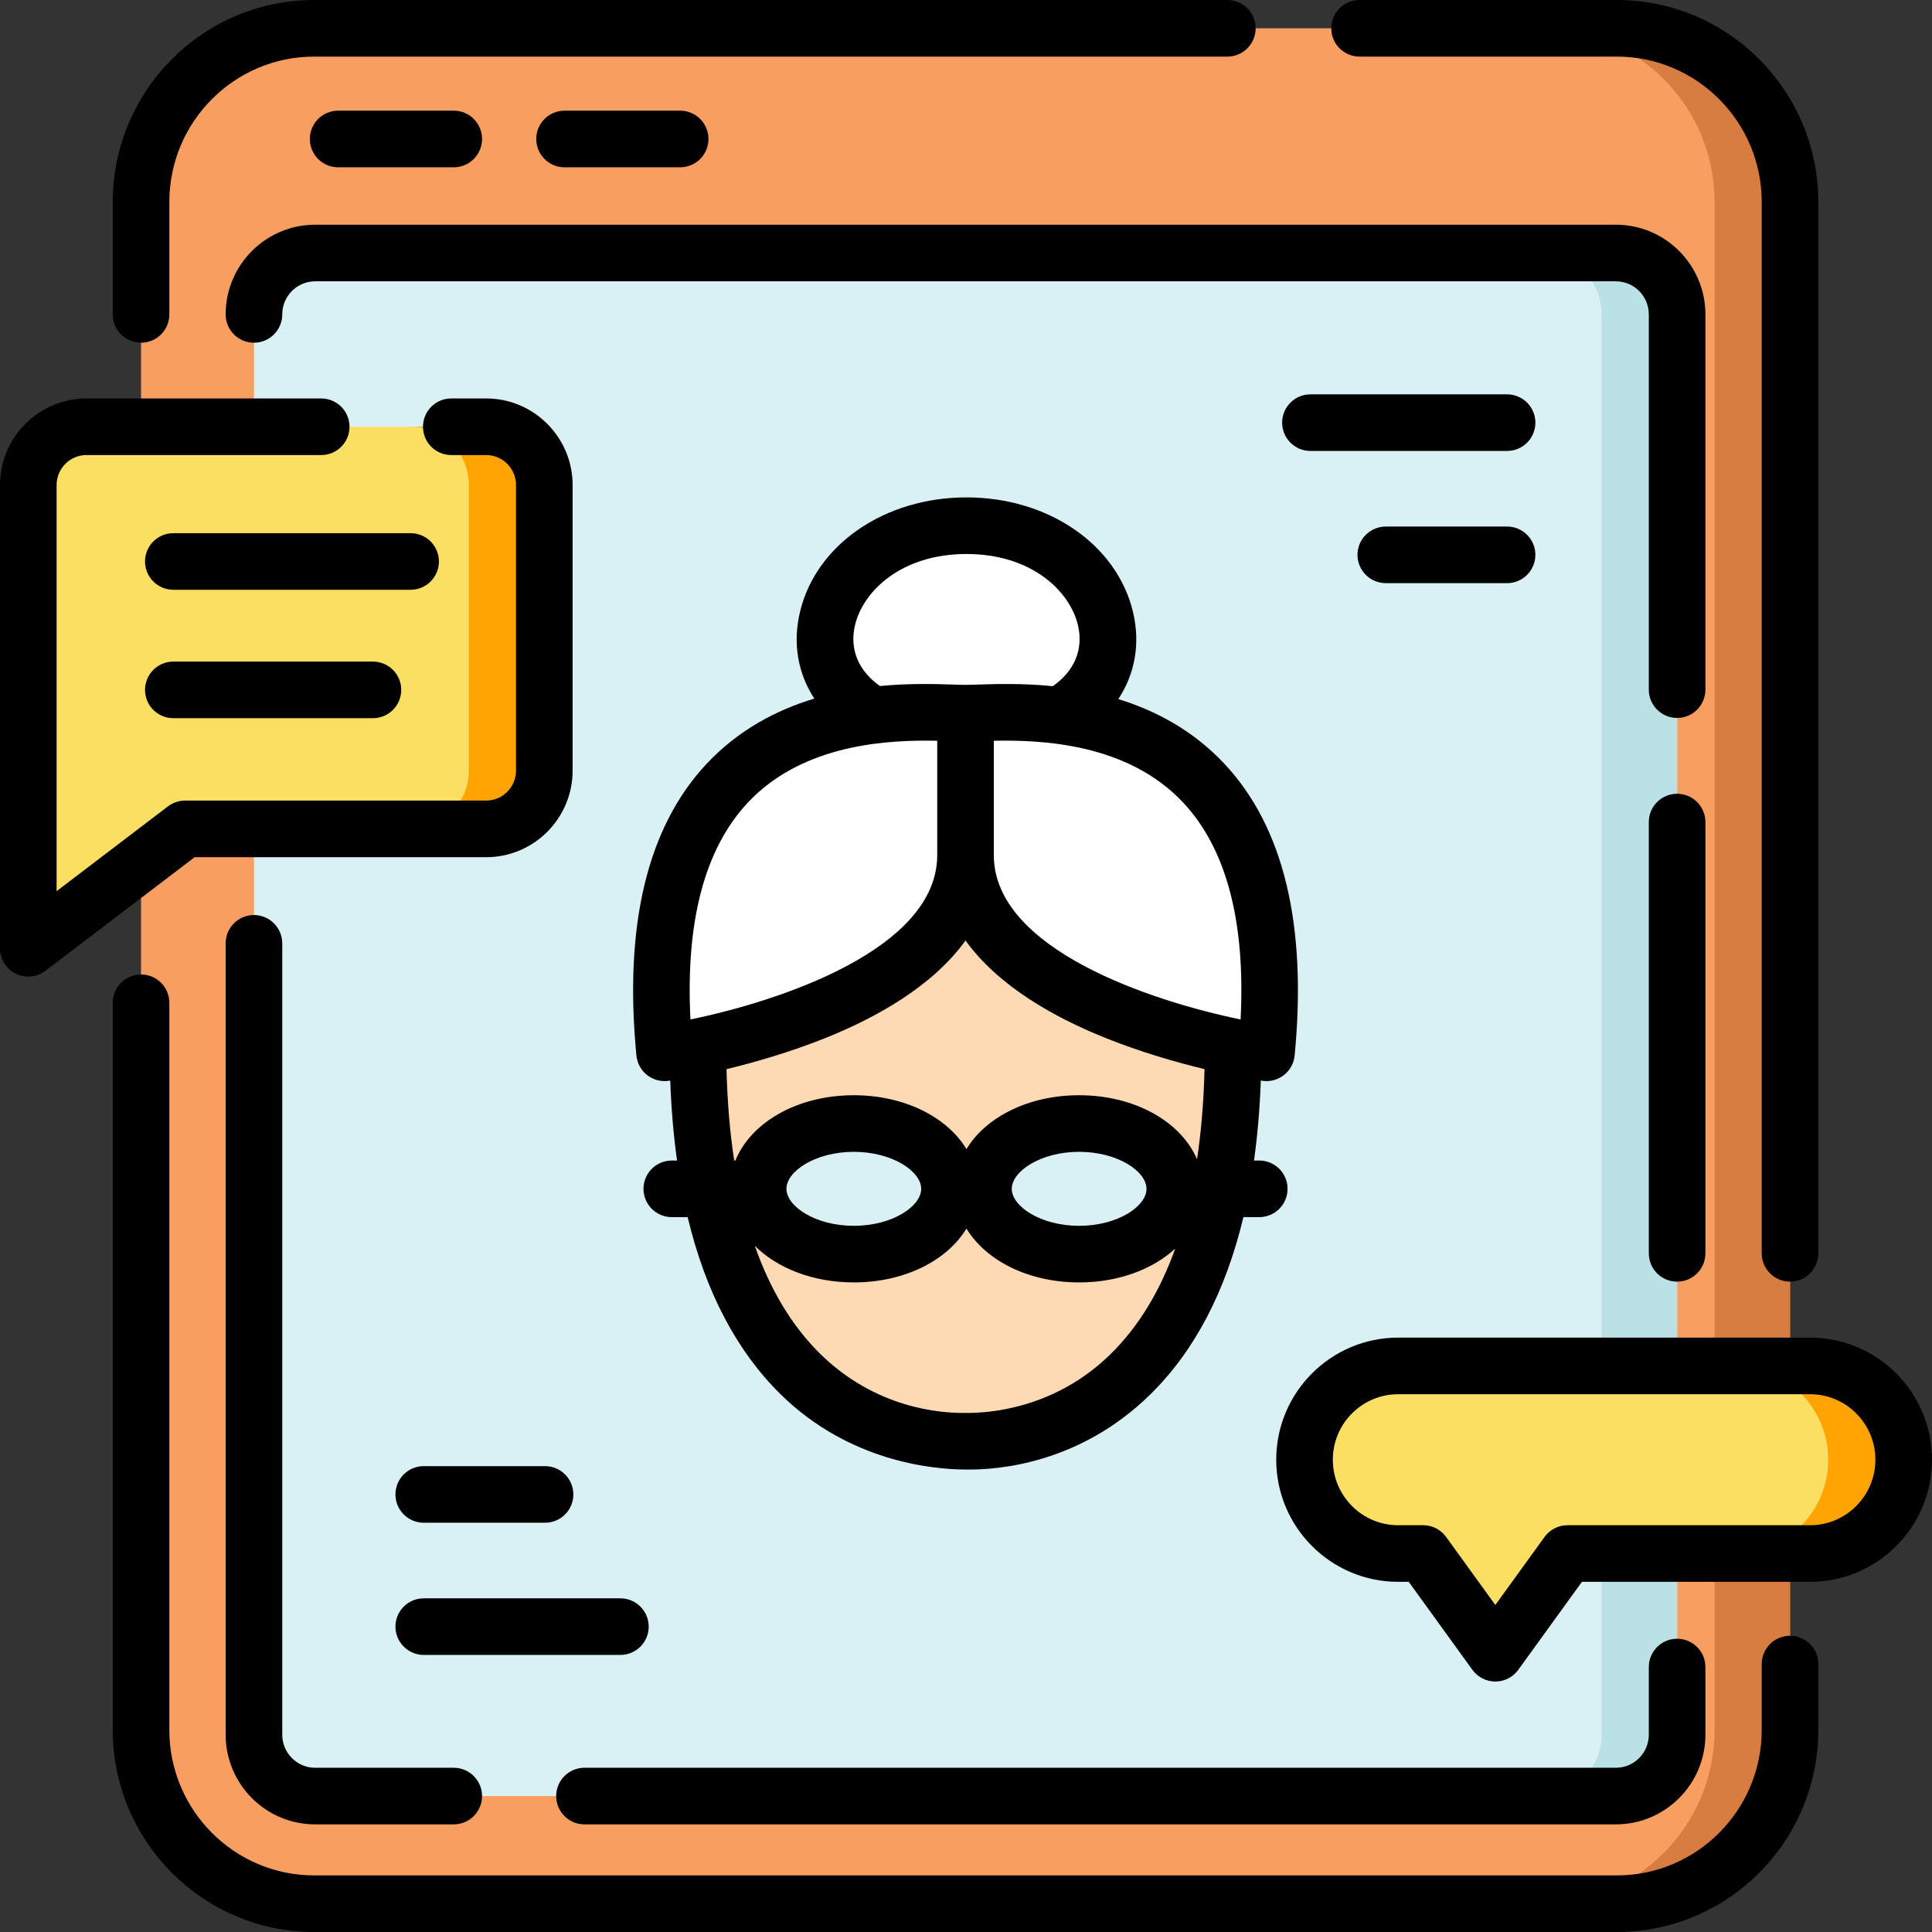 <svg id="Layer_1" enable-background="new 0 0 512 512" height="512" viewBox="0 0 512 512" width="512" xmlns="http://www.w3.org/2000/svg"><rect x="0" y="0" width="512" height="512" fill="#333333" stroke="none"/><g><g><g><path d="m474.376 53.54v404.92c0 25.43-20.55 46.04-45.89 46.04h-345.227c-25.34 0-45.88-20.61-45.88-46.04v-404.92c0-25.43 20.54-46.04 45.88-46.04h345.227c25.34 0 45.89 20.61 45.89 46.04z" fill="#f79e60"/><path d="m474.376 53.54v404.92c0 25.43-20.55 46.04-45.89 46.04h-20c25.34 0 45.89-20.61 45.89-46.04v-404.92c0-25.43-20.55-46.04-45.89-46.04h20c25.34 0 45.89 20.61 45.89 46.04z" fill="#d77d41"/><path d="m444.447 83.32v376.38c0 8.99-7.26 16.27-16.21 16.27h-344.718c-8.96 0-16.22-7.28-16.22-16.27v-376.38c0-8.98 7.26-16.27 16.22-16.27h344.717c8.951 0 16.211 7.29 16.211 16.27z" fill="#d9f0f4"/><path d="m444.447 83.32v376.38c0 8.99-7.26 16.27-16.21 16.27h-20c8.95 0 16.21-7.28 16.21-16.27v-376.38c0-8.98-7.26-16.27-16.21-16.27h20c8.95 0 16.21 7.29 16.21 16.27z" fill="#bae1e5"/><path d="m144.249 128.54v75.68c0 8.53-6.89 15.44-15.4 15.44h-79.79l-41.559 31.65v-122.77c0-8.53 6.9-15.45 15.41-15.45h105.939c8.51 0 15.4 6.92 15.4 15.45z" fill="#fbdf63"/><path d="m144.249 128.54v75.68c0 8.53-6.89 15.44-15.4 15.44h-20c8.51 0 15.4-6.91 15.4-15.44v-75.68c0-8.53-6.89-15.45-15.4-15.45h20c8.51 0 15.4 6.92 15.4 15.45z" fill="#ffa402"/><path d="m504.496 386.84c0 13.73-11.1 24.86-24.79 24.86h-64.31l-19.12 26.43-19.12-26.43h-6.64c-13.7 0-24.8-11.13-24.8-24.86s11.1-24.86 24.8-24.86h109.189c13.691 0 24.791 11.13 24.791 24.86z" fill="#fbdf63"/><path d="m504.496 386.84c0 13.73-11.1 24.86-24.79 24.86h-20c13.69 0 24.79-11.13 24.79-24.86s-11.1-24.86-24.79-24.86h20c13.69 0 24.79 11.13 24.79 24.86z" fill="#ffa402"/></g></g><path d="m184.965 277.354c0 107.955 67.539 104.58 70.911 104.58s70.911 3.375 70.911-104.58l-70.911-50.734z" fill="#fdd9b4"/><path d="m255.875 188.993c-14.504 0-89.348-9.17-79.753 90.009 0 0 79.753-11.598 79.753-52.383 0 40.785 79.752 52.383 79.752 52.383 9.596-99.179-65.248-90.009-79.752-90.009z" fill="#fff"/><path d="m256.128 139.316c-35.648 0-50.798 36.852-23.403 50.946h46.807c27.394-14.094 12.244-50.946-23.404-50.946z" fill="#fff"/><g fill="#d9f0f4"><ellipse cx="226.273" cy="315.051" rx="25.355" ry="17.303"/><ellipse cx="285.983" cy="315.051" rx="25.355" ry="17.303"/></g></g><g><path d="m37.374 90.823c4.142 0 7.5-3.358 7.5-7.5v-29.782c0-21.251 17.219-38.541 38.383-38.541h242.001c4.143 0 7.5-3.358 7.5-7.5s-3.357-7.5-7.5-7.5h-242.001c-29.435 0-53.383 24.019-53.383 53.541v29.782c0 4.142 3.358 7.5 7.5 7.5z"/><path d="m360.303 15h68.188c21.164 0 38.383 17.29 38.383 38.541v278.605c0 4.142 3.357 7.5 7.5 7.5s7.5-3.358 7.5-7.5v-278.605c0-29.522-23.947-53.541-53.383-53.541h-68.188c-4.143 0-7.5 3.358-7.5 7.5s3.358 7.5 7.5 7.5z"/><path d="m474.374 433.494c-4.143 0-7.5 3.358-7.5 7.5v17.465c0 21.251-17.219 38.541-38.383 38.541h-345.234c-21.165 0-38.383-17.29-38.383-38.541v-192.712c0-4.142-3.358-7.5-7.5-7.5s-7.5 3.358-7.5 7.5v192.712c0 29.522 23.948 53.541 53.383 53.541h345.234c29.436 0 53.383-24.019 53.383-53.541v-17.465c0-4.142-3.358-7.5-7.5-7.5z"/><path d="m154.892 483.475h273.344c13.076 0 23.714-10.663 23.714-23.77v-17.918c0-4.142-3.357-7.5-7.5-7.5s-7.5 3.358-7.5 7.5v17.918c0 4.836-3.909 8.77-8.714 8.77h-273.344c-4.142 0-7.5 3.358-7.5 7.5s3.358 7.5 7.5 7.5z"/><path d="m67.298 242.495c-4.142 0-7.5 3.358-7.5 7.5v209.71c0 13.107 10.638 23.77 23.714 23.77h36.736c4.142 0 7.5-3.358 7.5-7.5s-3.358-7.5-7.5-7.5h-36.736c-4.805 0-8.714-3.934-8.714-8.77v-209.71c0-4.142-3.358-7.5-7.5-7.5z"/><path d="m451.95 83.323c0-13.107-10.638-23.77-23.714-23.77h-344.724c-13.076 0-23.714 10.663-23.714 23.77 0 4.142 3.358 7.5 7.5 7.5s7.5-3.358 7.5-7.5c0-4.836 3.909-8.77 8.714-8.77h344.724c4.805 0 8.714 3.934 8.714 8.77v99.44c0 4.142 3.357 7.5 7.5 7.5s7.5-3.358 7.5-7.5z"/><path d="m444.45 210.359c-4.143 0-7.5 3.358-7.5 7.5v114.287c0 4.142 3.357 7.5 7.5 7.5s7.5-3.358 7.5-7.5v-114.287c0-4.142-3.357-7.5-7.5-7.5z"/><path d="m89.61 44.332h30.638c4.142 0 7.5-3.358 7.5-7.5s-3.358-7.5-7.5-7.5h-30.638c-4.142 0-7.5 3.358-7.5 7.5s3.358 7.5 7.5 7.5z"/><path d="m180.248 44.332c4.142 0 7.5-3.358 7.5-7.5s-3.358-7.5-7.5-7.5h-30.638c-4.142 0-7.5 3.358-7.5 7.5s3.358 7.5 7.5 7.5z"/><path d="m112.298 403.542h32.143c4.142 0 7.5-3.358 7.5-7.5s-3.358-7.5-7.5-7.5h-32.143c-4.142 0-7.5 3.358-7.5 7.5s3.358 7.5 7.5 7.5z"/><path d="m171.911 431.074c0-4.142-3.358-7.5-7.5-7.5h-52.113c-4.142 0-7.5 3.358-7.5 7.5s3.358 7.5 7.5 7.5h52.113c4.142 0 7.5-3.358 7.5-7.5z"/><path d="m399.392 139.539h-32.144c-4.143 0-7.5 3.358-7.5 7.5s3.357 7.5 7.5 7.5h32.144c4.143 0 7.5-3.358 7.5-7.5s-3.357-7.5-7.5-7.5z"/><path d="m399.392 104.507h-52.113c-4.143 0-7.5 3.358-7.5 7.5s3.357 7.5 7.5 7.5h52.113c4.143 0 7.5-3.358 7.5-7.5s-3.357-7.5-7.5-7.5z"/><path d="m128.844 227.165c12.63 0 22.906-10.292 22.906-22.943v-75.685c0-12.65-10.276-22.942-22.906-22.942h-9.249c-4.142 0-7.5 3.358-7.5 7.5s3.358 7.5 7.5 7.5h9.249c4.359 0 7.906 3.563 7.906 7.942v75.685c0 4.38-3.547 7.943-7.906 7.943h-79.79c-1.642 0-3.238.539-4.544 1.533l-29.51 22.472v-107.633c0-4.379 3.546-7.942 7.906-7.942h62.221c4.142 0 7.5-3.358 7.5-7.5s-3.358-7.5-7.5-7.5h-62.221c-12.63 0-22.906 10.292-22.906 22.942v122.771c0 2.851 1.616 5.455 4.17 6.721 1.055.522 2.194.779 3.329.779 1.612 0 3.213-.519 4.545-1.533l39.541-30.111h77.259z"/><path d="m116.316 148.797c0-4.142-3.358-7.5-7.5-7.5h-62.882c-4.142 0-7.5 3.358-7.5 7.5s3.358 7.5 7.5 7.5h62.881c4.143 0 7.501-3.358 7.501-7.5z"/><path d="m45.934 175.328c-4.142 0-7.5 3.358-7.5 7.5s3.358 7.5 7.5 7.5h52.896c4.142 0 7.5-3.358 7.5-7.5s-3.358-7.5-7.5-7.5z"/><path d="m479.702 354.484h-109.189c-17.81 0-32.299 14.516-32.299 32.357 0 17.842 14.489 32.358 32.299 32.358h2.81l16.878 23.325c1.41 1.949 3.67 3.104 6.076 3.104s4.666-1.154 6.076-3.104l16.877-23.325h60.472c17.809 0 32.298-14.516 32.298-32.358 0-17.841-14.49-32.357-32.298-32.357zm0 49.715h-64.303c-2.406 0-4.666 1.154-6.076 3.104l-13.046 18.031-13.047-18.031c-1.41-1.949-3.67-3.104-6.076-3.104h-6.641c-9.539 0-17.299-7.787-17.299-17.358s7.76-17.357 17.299-17.357h109.188c9.538 0 17.298 7.787 17.298 17.357.001 9.572-7.759 17.358-17.297 17.358z"/><path d="m334.548 286.425c.359.052.72.078 1.079.078 1.668 0 3.3-.556 4.628-1.598 1.614-1.266 2.64-3.138 2.837-5.18 3.344-34.562-2.912-60.568-18.596-77.296-8.371-8.929-18.333-14.146-28.128-17.165 4.43-6.712 5.893-14.801 3.859-23.201-4.313-17.81-22.446-30.248-44.1-30.248-21.653 0-39.787 12.438-44.099 30.247-2.021 8.345-.59 16.385 3.773 23.072-9.931 2.999-20.058 8.237-28.549 17.295-15.683 16.728-21.94 42.734-18.596 77.296.198 2.042 1.223 3.914 2.837 5.18 1.615 1.267 3.678 1.816 5.708 1.52.056-.008.199-.029.421-.063.266 7.439.867 14.505 1.803 21.19h-1.393c-4.142 0-7.5 3.358-7.5 7.5s3.358 7.5 7.5 7.5h4.203c4.724 19.732 12.941 35.43 24.595 46.909 18.113 17.84 40.25 19.977 49.232 19.977 8.447.142 30.159-1.561 48.856-19.977 11.654-11.478 19.872-27.176 24.596-46.909h4.203c4.143 0 7.5-3.358 7.5-7.5s-3.357-7.5-7.5-7.5h-1.393c.936-6.685 1.537-13.751 1.803-21.19.221.034.364.055.421.063zm-107.942-120.832c2.19-9.044 12.362-18.777 29.521-18.777s27.331 9.734 29.521 18.777c1.553 6.411-.857 12.194-6.646 16.254-8.059-.81-15.112-.584-19.871-.432-1.293.041-2.39.078-3.256.078s-1.963-.037-3.256-.078c-4.674-.15-11.556-.37-19.429.388-5.744-4.058-8.131-9.822-6.584-16.21zm-28.411 47.095c13.666-14.576 34.228-16.414 47.201-16.414 1.044 0 2.04.012 2.979.03v30.316c0 24.937-41.766 38.69-65.393 43.546-1.335-25.963 3.771-45.273 15.213-57.478zm96.197 146.085c-14.658 14.438-32.073 15.769-38.649 15.665-6.576.097-23.73-1.227-38.388-15.665-7.425-7.313-13.204-16.875-17.317-28.615 5.951 5.93 15.402 9.696 26.233 9.696 13.407 0 24.699-5.769 29.855-14.271 5.156 8.501 16.449 14.271 29.855 14.271 10.378 0 19.489-3.457 25.467-8.962-4.094 11.406-9.786 20.721-17.056 27.881zm-85.976-43.722c0-4.628 7.636-9.804 17.855-9.804s17.855 5.176 17.855 9.804c0 4.627-7.636 9.803-17.855 9.803s-17.855-5.175-17.855-9.803zm59.711 0c0-4.628 7.636-9.804 17.855-9.804s17.855 5.176 17.855 9.804c0 4.627-7.636 9.803-17.855 9.803s-17.855-5.175-17.855-9.803zm49.102-7.826c-4.247-9.96-16.461-16.978-31.247-16.978-13.407 0-24.699 5.769-29.855 14.271-5.156-8.501-16.449-14.271-29.855-14.271-14.947 0-27.266 7.171-31.383 17.304h-.321c-1.142-7.486-1.821-15.562-2.032-24.219 7.451-1.802 16.819-4.481 26.254-8.266 13.323-5.344 28.322-13.636 37.084-25.82 8.763 12.184 23.762 20.476 37.084 25.82 9.436 3.785 18.803 6.464 26.255 8.266-.209 8.532-.871 16.499-1.984 23.893zm11.538-37.059c-23.632-4.857-65.394-18.611-65.394-43.546v-30.316c12.594-.245 35.414.635 50.18 16.385 11.442 12.204 16.547 31.514 15.214 57.477z"/></g></svg>